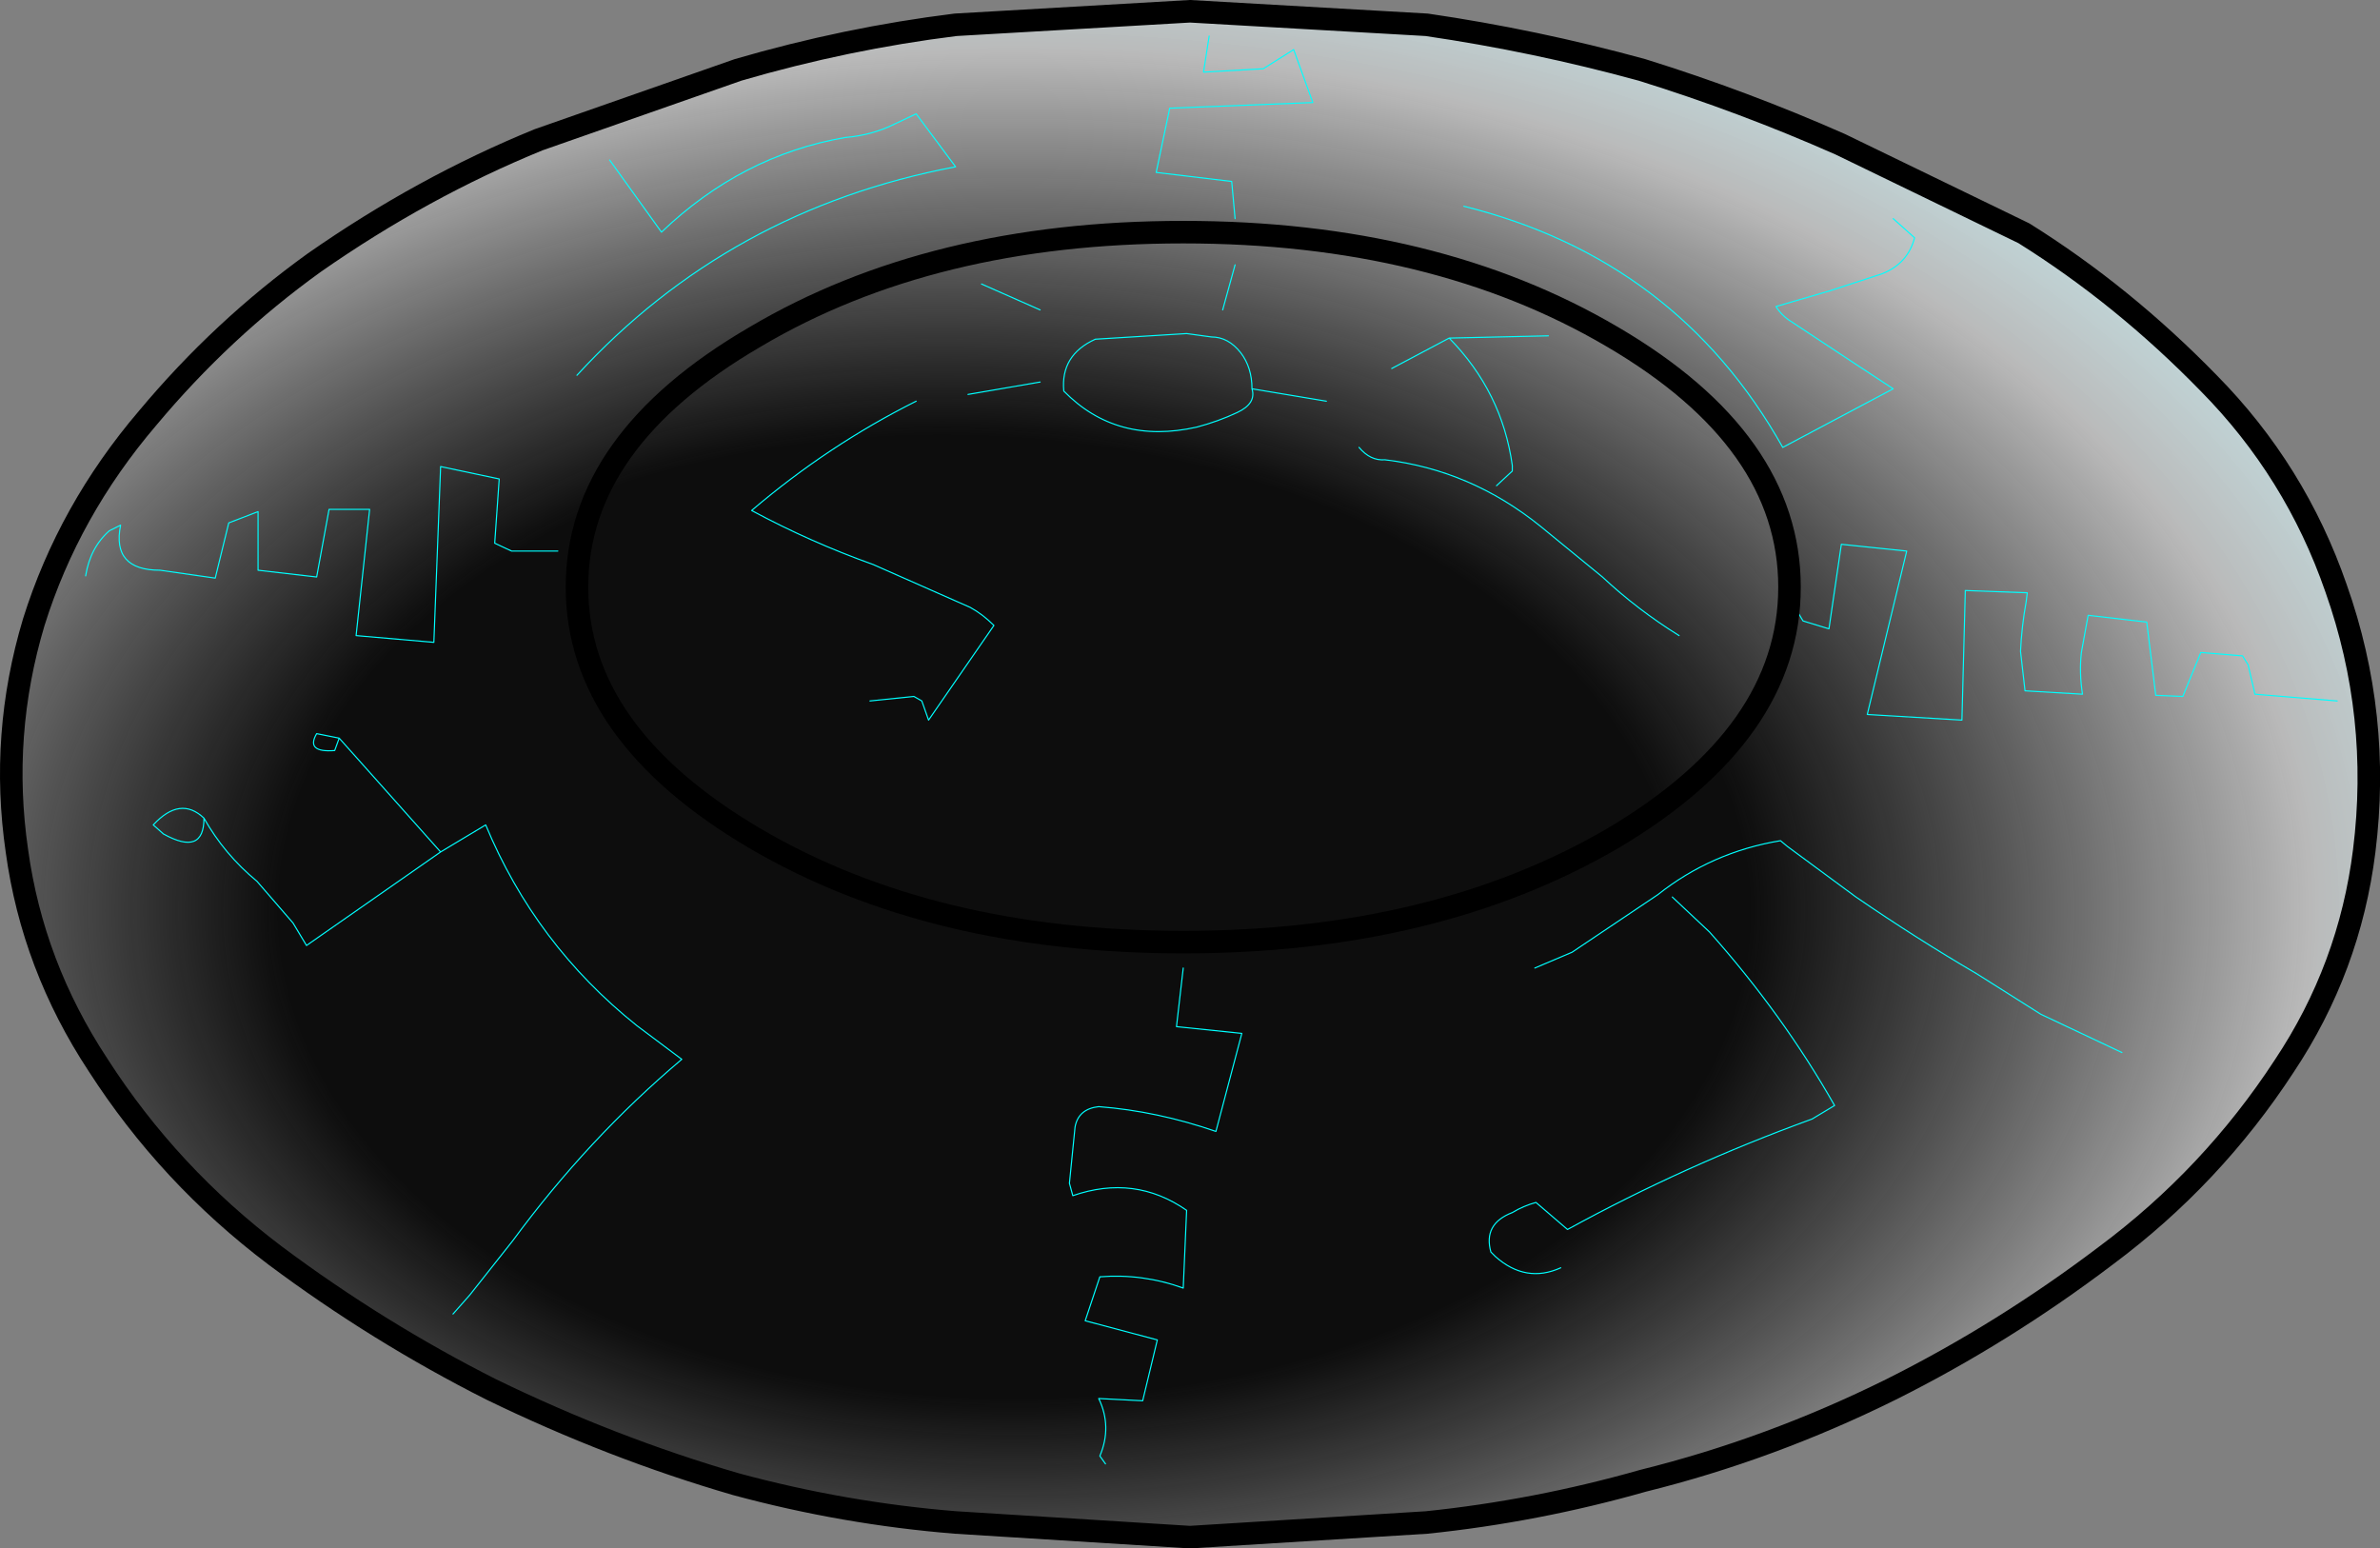 <?xml version="1.0" encoding="UTF-8" standalone="no"?>
<svg xmlns:xlink="http://www.w3.org/1999/xlink" height="68.7px" width="105.6px" xmlns="http://www.w3.org/2000/svg">
  <rect width="100%" height="100%" fill="#808080" stroke="none"/>
  <g transform="matrix(1.0, 0.0, 0.0, 1.0, 52.8, 34.3)">
    <path d="M2.0 -24.6 L1.85 -26.25 -1.5 -26.65 -0.9 -29.5 5.45 -29.75 4.6 -32.1 3.25 -31.25 0.6 -31.1 0.85 -32.7 0.6 -31.1 3.25 -31.25 4.6 -32.1 5.45 -29.75 -0.9 -29.5 -1.5 -26.65 1.85 -26.25 2.0 -24.6 M10.5 -33.2 Q15.3 -32.5 20.05 -31.2 24.55 -29.8 28.85 -27.9 L37.0 -23.95 Q41.4 -21.2 45.2 -17.3 49.05 -13.4 50.85 -8.2 52.85 -2.55 52.1 3.45 51.45 8.65 48.55 13.0 45.35 17.9 40.65 21.4 36.1 24.85 31.1 27.35 25.75 30.0 20.1 31.4 15.35 32.75 10.5 33.25 L0.0 33.9 -10.4 33.25 Q-15.35 32.85 -20.15 31.55 -25.65 29.95 -31.0 27.35 -36.05 24.8 -40.6 21.4 -45.3 17.85 -48.45 12.95 -51.35 8.55 -52.05 3.45 -52.8 -1.7 -51.3 -6.7 -49.75 -11.65 -46.25 -15.75 -42.95 -19.7 -38.85 -22.65 -34.05 -26.0 -28.9 -28.1 L-20.05 -31.2 Q-15.25 -32.6 -10.4 -33.2 L0.0 -33.8 10.5 -33.2 M26.9 -7.25 L27.2 -6.75 28.35 -6.4 28.9 -10.15 31.8 -9.85 30.05 -2.6 34.25 -2.35 34.4 -8.1 37.15 -8.0 37.1 -7.6 Q36.9 -6.5 36.85 -5.4 L37.05 -3.65 39.6 -3.5 Q39.45 -4.45 39.55 -5.35 L39.85 -7.0 42.45 -6.7 42.85 -3.45 44.05 -3.4 44.85 -5.35 46.7 -5.2 46.95 -4.8 47.25 -3.5 50.9 -3.2 47.25 -3.5 46.95 -4.8 46.7 -5.2 44.85 -5.35 44.05 -3.4 42.85 -3.45 42.45 -6.7 39.85 -7.0 39.55 -5.35 Q39.45 -4.45 39.6 -3.5 L37.05 -3.65 36.85 -5.4 Q36.9 -6.5 37.1 -7.6 L37.15 -8.0 34.4 -8.1 34.25 -2.35 30.05 -2.6 31.8 -9.85 28.9 -10.15 28.35 -6.4 27.2 -6.75 26.9 -7.25 M12.15 -25.15 Q21.6 -22.8 26.3 -14.45 L31.2 -17.05 29.45 -18.2 26.65 -20.05 Q26.25 -20.3 26.0 -20.7 L28.4 -21.4 30.7 -22.15 Q31.85 -22.6 32.15 -23.75 L31.2 -24.6 32.15 -23.75 Q31.85 -22.6 30.7 -22.15 L28.4 -21.4 26.0 -20.7 Q26.25 -20.3 26.65 -20.05 L29.45 -18.2 31.2 -17.05 26.3 -14.45 Q21.6 -22.8 12.15 -25.15 M18.75 -19.35 Q10.85 -24.0 -0.3 -24.0 -11.45 -24.0 -19.3 -19.35 -27.2 -14.75 -27.2 -8.25 -27.2 -1.75 -19.3 2.9 -11.45 7.5 -0.3 7.5 10.85 7.5 18.75 2.9 26.6 -1.75 26.6 -8.25 26.6 -14.75 18.75 -19.35 M-37.75 -1.55 L-38.75 -1.75 Q-39.25 -0.9 -37.95 -1.0 L-37.75 -1.55 -33.25 3.5 -39.2 7.65 -39.8 6.65 -41.4 4.8 Q-42.85 3.6 -43.75 2.0 -44.8 1.0 -46.0 2.3 L-45.55 2.7 Q-43.75 3.7 -43.75 2.0 -43.75 3.7 -45.55 2.7 L-46.0 2.3 Q-44.8 1.0 -43.75 2.0 -42.85 3.6 -41.4 4.8 L-39.8 6.65 -39.2 7.65 -33.25 3.5 -37.75 -1.55 -37.95 -1.0 Q-39.25 -0.9 -38.75 -1.75 L-37.75 -1.55 M-27.2 -17.65 Q-20.45 -25.0 -10.4 -26.9 L-12.15 -29.25 -13.1 -28.8 Q-14.1 -28.3 -15.3 -28.2 -19.9 -27.4 -23.45 -24.0 L-25.75 -27.2 -23.45 -24.0 Q-19.9 -27.4 -15.3 -28.2 -14.1 -28.3 -13.1 -28.8 L-12.15 -29.25 -10.4 -26.9 Q-20.45 -25.0 -27.2 -17.65 M-28.05 -9.85 L-30.1 -9.85 -30.85 -10.2 -30.65 -13.05 -33.25 -13.6 -33.55 -5.8 -37.0 -6.1 -36.4 -11.7 -38.2 -11.7 -38.75 -8.7 -41.35 -9.0 -41.35 -11.6 -42.65 -11.1 -43.25 -8.65 -45.7 -9.0 Q-47.85 -9.0 -47.45 -11.0 L-47.95 -10.75 Q-48.8 -10.0 -49.0 -8.75 -48.8 -10.0 -47.95 -10.75 L-47.45 -11.0 Q-47.85 -9.0 -45.7 -9.0 L-43.25 -8.65 -42.65 -11.1 -41.35 -11.6 -41.35 -9.0 -38.75 -8.7 -38.2 -11.7 -36.4 -11.7 -37.0 -6.1 -33.55 -5.8 -33.25 -13.6 -30.65 -13.05 -30.85 -10.2 -30.1 -9.85 -28.05 -9.85 M-0.3 8.65 L-0.6 11.25 2.3 11.55 1.15 15.9 Q-1.45 15.0 -4.05 14.8 -4.95 14.9 -5.1 15.7 L-5.35 18.2 -5.2 18.75 Q-2.45 17.8 -0.15 19.4 L-0.3 22.85 Q-2.1 22.2 -4.0 22.35 L-4.65 24.3 -1.45 25.15 -2.1 27.85 -4.05 27.75 Q-3.45 29.0 -4.0 30.3 L-3.75 30.65 -4.0 30.3 Q-3.45 29.0 -4.05 27.75 L-2.1 27.85 -1.45 25.15 -4.65 24.3 -4.0 22.35 Q-2.1 22.2 -0.3 22.85 L-0.15 19.4 Q-2.45 17.8 -5.2 18.75 L-5.35 18.2 -5.1 15.7 Q-4.95 14.9 -4.05 14.8 -1.45 15.0 1.15 15.9 L2.3 11.55 -0.6 11.25 -0.3 8.65 M21.4 5.5 L23.05 7.05 Q26.3 10.7 28.6 14.75 L27.6 15.35 Q21.95 17.4 16.75 20.25 L15.35 19.05 Q14.8 19.2 14.3 19.5 13.0 20.0 13.35 21.25 L13.55 21.45 Q14.9 22.65 16.45 21.95 14.9 22.65 13.55 21.45 L13.35 21.25 Q13.0 20.0 14.3 19.5 14.8 19.2 15.35 19.05 L16.75 20.25 Q21.95 17.4 27.6 15.35 L28.6 14.75 Q26.3 10.7 23.05 7.05 L21.4 5.5 M15.3 8.65 L16.95 7.95 20.75 5.4 Q23.15 3.5 26.2 3.0 L26.5 3.25 29.55 5.5 Q32.25 7.35 34.9 8.9 L37.75 10.7 41.35 12.4 37.75 10.7 34.9 8.9 Q32.25 7.35 29.55 5.5 L26.5 3.25 26.2 3.0 Q23.15 3.5 20.75 5.4 L16.95 7.95 15.3 8.65 M-32.7 24.0 L-31.95 23.15 -30.05 20.75 Q-26.7 16.2 -22.55 12.7 L-24.55 11.2 Q-29.05 7.6 -31.25 2.3 L-33.25 3.5 -31.25 2.3 Q-29.05 7.6 -24.55 11.2 L-22.55 12.7 Q-26.7 16.2 -30.05 20.75 L-31.95 23.15 -32.7 24.0" fill="url(#gradient0)" fill-rule="evenodd" stroke="none"/>
    <path d="M8.95 -17.95 L11.5 -19.3 15.9 -19.4 11.5 -19.3 Q13.85 -16.9 14.3 -13.65 L14.3 -13.4 13.6 -12.75 14.3 -13.4 14.3 -13.65 Q13.85 -16.9 11.5 -19.3 L8.95 -17.95 M1.45 -20.55 L2.0 -22.55 1.45 -20.55 M7.5 -14.45 Q8.0 -13.85 8.65 -13.9 12.45 -13.45 15.55 -10.95 L18.3 -8.7 Q19.85 -7.25 21.7 -6.1 19.85 -7.25 18.3 -8.7 L15.55 -10.95 Q12.45 -13.45 8.65 -13.9 8.0 -13.85 7.5 -14.45 M2.75 -17.05 Q2.75 -18.0 2.25 -18.65 1.7 -19.35 0.95 -19.35 L-0.15 -19.5 -4.2 -19.25 Q-5.75 -18.55 -5.6 -16.95 -3.25 -14.55 0.3 -15.35 1.25 -15.6 2.1 -16.0 2.95 -16.4 2.75 -17.05 L6.05 -16.5 2.75 -17.05 Q2.95 -16.4 2.1 -16.0 1.25 -15.6 0.3 -15.35 -3.25 -14.55 -5.6 -16.95 -5.75 -18.55 -4.2 -19.25 L-0.15 -19.5 0.95 -19.35 Q1.7 -19.35 2.25 -18.65 2.75 -18.0 2.75 -17.05 M18.75 -19.35 Q26.6 -14.75 26.6 -8.25 26.6 -1.75 18.75 2.9 10.85 7.5 -0.3 7.5 -11.45 7.5 -19.3 2.9 -27.2 -1.75 -27.2 -8.25 -27.2 -14.75 -19.3 -19.35 -11.45 -24.0 -0.3 -24.0 10.85 -24.0 18.75 -19.35 M-12.15 -16.5 Q-16.05 -14.55 -19.45 -11.65 -16.85 -10.25 -14.05 -9.25 L-9.75 -7.35 Q-9.2 -7.05 -8.7 -6.55 L-11.6 -2.35 -11.9 -3.2 -12.25 -3.4 -14.2 -3.2 -12.25 -3.4 -11.9 -3.2 -11.6 -2.35 -8.7 -6.55 Q-9.2 -7.05 -9.75 -7.35 L-14.05 -9.25 Q-16.85 -10.25 -19.45 -11.65 -16.05 -14.55 -12.15 -16.5 M-6.65 -17.35 L-9.85 -16.8 -6.65 -17.35 M-6.65 -20.55 L-9.25 -21.7 -6.65 -20.55" fill="url(#gradient1)" fill-rule="evenodd" stroke="none"/>
    <path d="M0.85 -32.7 L0.6 -31.1 3.25 -31.25 4.6 -32.1 5.45 -29.75 -0.9 -29.5 -1.5 -26.65 1.85 -26.25 2.0 -24.6 M15.9 -19.4 L11.5 -19.3 Q13.85 -16.9 14.3 -13.65 L14.3 -13.4 13.6 -12.75 M6.05 -16.5 L2.75 -17.05 Q2.95 -16.4 2.1 -16.0 1.25 -15.6 0.3 -15.35 -3.25 -14.55 -5.6 -16.95 -5.75 -18.55 -4.2 -19.25 L-0.15 -19.5 0.95 -19.35 Q1.7 -19.35 2.25 -18.65 2.75 -18.0 2.75 -17.05 M21.7 -6.1 Q19.85 -7.25 18.3 -8.7 L15.55 -10.95 Q12.45 -13.45 8.65 -13.9 8.0 -13.85 7.5 -14.45 M2.0 -22.55 L1.45 -20.55 M11.5 -19.3 L8.95 -17.95 M31.2 -24.6 L32.15 -23.75 Q31.85 -22.6 30.7 -22.15 L28.4 -21.4 26.0 -20.7 Q26.25 -20.3 26.65 -20.05 L29.45 -18.2 31.2 -17.05 26.3 -14.45 Q21.6 -22.8 12.15 -25.15 M50.9 -3.2 L47.25 -3.5 46.95 -4.8 46.7 -5.2 44.85 -5.35 44.05 -3.4 42.85 -3.45 42.45 -6.7 39.85 -7.0 39.55 -5.35 Q39.45 -4.45 39.6 -3.5 L37.05 -3.65 36.85 -5.4 Q36.9 -6.5 37.1 -7.6 L37.15 -8.0 34.4 -8.1 34.25 -2.35 30.05 -2.6 31.8 -9.85 28.9 -10.15 28.35 -6.4 27.2 -6.75 26.9 -7.25 M41.35 12.4 L37.75 10.7 34.9 8.9 Q32.25 7.35 29.55 5.5 L26.5 3.25 26.2 3.0 Q23.15 3.5 20.75 5.4 L16.95 7.95 15.3 8.65 M16.45 21.95 Q14.9 22.65 13.55 21.45 L13.35 21.25 Q13.0 20.0 14.3 19.5 14.8 19.2 15.35 19.05 L16.75 20.25 Q21.95 17.4 27.6 15.35 L28.6 14.75 Q26.3 10.7 23.05 7.05 L21.4 5.5 M-3.75 30.65 L-4.0 30.3 Q-3.45 29.0 -4.05 27.75 L-2.1 27.85 -1.45 25.15 -4.65 24.3 -4.0 22.35 Q-2.1 22.2 -0.3 22.85 L-0.15 19.4 Q-2.45 17.8 -5.2 18.75 L-5.35 18.2 -5.1 15.7 Q-4.95 14.9 -4.05 14.8 -1.45 15.0 1.15 15.9 L2.3 11.55 -0.6 11.25 -0.3 8.65 M-49.0 -8.75 Q-48.8 -10.0 -47.95 -10.75 L-47.45 -11.0 Q-47.85 -9.0 -45.7 -9.0 L-43.25 -8.65 -42.65 -11.1 -41.35 -11.6 -41.35 -9.0 -38.75 -8.7 -38.2 -11.7 -36.4 -11.7 -37.0 -6.1 -33.55 -5.8 -33.25 -13.6 -30.65 -13.05 -30.85 -10.2 -30.1 -9.85 -28.05 -9.85 M-25.75 -27.2 L-23.45 -24.0 Q-19.9 -27.4 -15.3 -28.2 -14.1 -28.3 -13.1 -28.8 L-12.15 -29.25 -10.4 -26.9 Q-20.45 -25.0 -27.2 -17.65 M-43.75 2.0 Q-43.75 3.7 -45.55 2.7 L-46.0 2.3 Q-44.8 1.0 -43.75 2.0 -42.85 3.6 -41.4 4.8 L-39.8 6.65 -39.2 7.65 -33.25 3.5 -37.75 -1.55 -37.95 -1.0 Q-39.25 -0.9 -38.75 -1.75 L-37.75 -1.55 M-9.25 -21.7 L-6.65 -20.55 M-9.85 -16.8 L-6.65 -17.35 M-14.2 -3.2 L-12.25 -3.4 -11.9 -3.2 -11.6 -2.35 -8.7 -6.55 Q-9.2 -7.05 -9.75 -7.35 L-14.05 -9.25 Q-16.85 -10.25 -19.45 -11.65 -16.05 -14.55 -12.15 -16.5 M-33.25 3.5 L-31.25 2.3 Q-29.05 7.6 -24.55 11.2 L-22.55 12.7 Q-26.7 16.2 -30.05 20.75 L-31.95 23.15 -32.7 24.0" fill="none" stroke="#00ffff" stroke-linecap="round" stroke-linejoin="round" stroke-width="0.05"/>
    <path d="M10.5 -33.2 L0.0 -33.8 -10.4 -33.2 Q-15.25 -32.6 -20.05 -31.2 L-28.9 -28.1 Q-34.05 -26.0 -38.85 -22.65 -42.95 -19.7 -46.25 -15.75 -49.75 -11.65 -51.3 -6.7 -52.8 -1.7 -52.05 3.45 -51.35 8.55 -48.45 12.95 -45.3 17.85 -40.6 21.4 -36.05 24.8 -31.0 27.35 -25.65 29.95 -20.15 31.55 -15.35 32.85 -10.4 33.25 L0.0 33.9 10.5 33.25 Q15.35 32.75 20.1 31.4 25.75 30.0 31.1 27.35 36.1 24.85 40.65 21.4 45.35 17.9 48.55 13.0 51.45 8.65 52.1 3.45 52.85 -2.55 50.85 -8.2 49.05 -13.4 45.2 -17.3 41.4 -21.2 37.0 -23.95 L28.85 -27.9 Q24.55 -29.8 20.05 -31.2 15.3 -32.5 10.5 -33.2 M18.75 -19.35 Q10.85 -24.0 -0.3 -24.0 -11.45 -24.0 -19.3 -19.35 -27.2 -14.75 -27.2 -8.25 -27.2 -1.75 -19.3 2.9 -11.45 7.5 -0.3 7.5 10.85 7.5 18.75 2.9 26.6 -1.75 26.6 -8.25 26.6 -14.75 18.75 -19.35" fill="none" stroke="#000000" stroke-linecap="round" stroke-linejoin="round" stroke-width="1.0"/>
  </g>
  <defs>
    <radialGradient cx="0" cy="0" gradientTransform="matrix(0.086, 0.0, 0.0, 0.057, -7.8, 6.1)" gradientUnits="userSpaceOnUse" id="gradient0" r="819.2" spreadMethod="pad">
      <stop offset="0.463" stop-color="#000000" stop-opacity="0.902"/>
      <stop offset="0.816" stop-color="#b9b9b9"/>
      <stop offset="1.0" stop-color="#cff9fe" stop-opacity="0.902"/>
    </radialGradient>
    <radialGradient cx="0" cy="0" gradientTransform="matrix(0.086, 0.0, 0.0, 0.057, -11.0, 6.65)" gradientUnits="userSpaceOnUse" id="gradient1" r="819.2" spreadMethod="pad">
      <stop offset="0.463" stop-color="#000000" stop-opacity="0.902"/>
      <stop offset="0.816" stop-color="#b9b9b9"/>
      <stop offset="1.0" stop-color="#cff9fe" stop-opacity="0.902"/>
    </radialGradient>
  </defs>
</svg>
